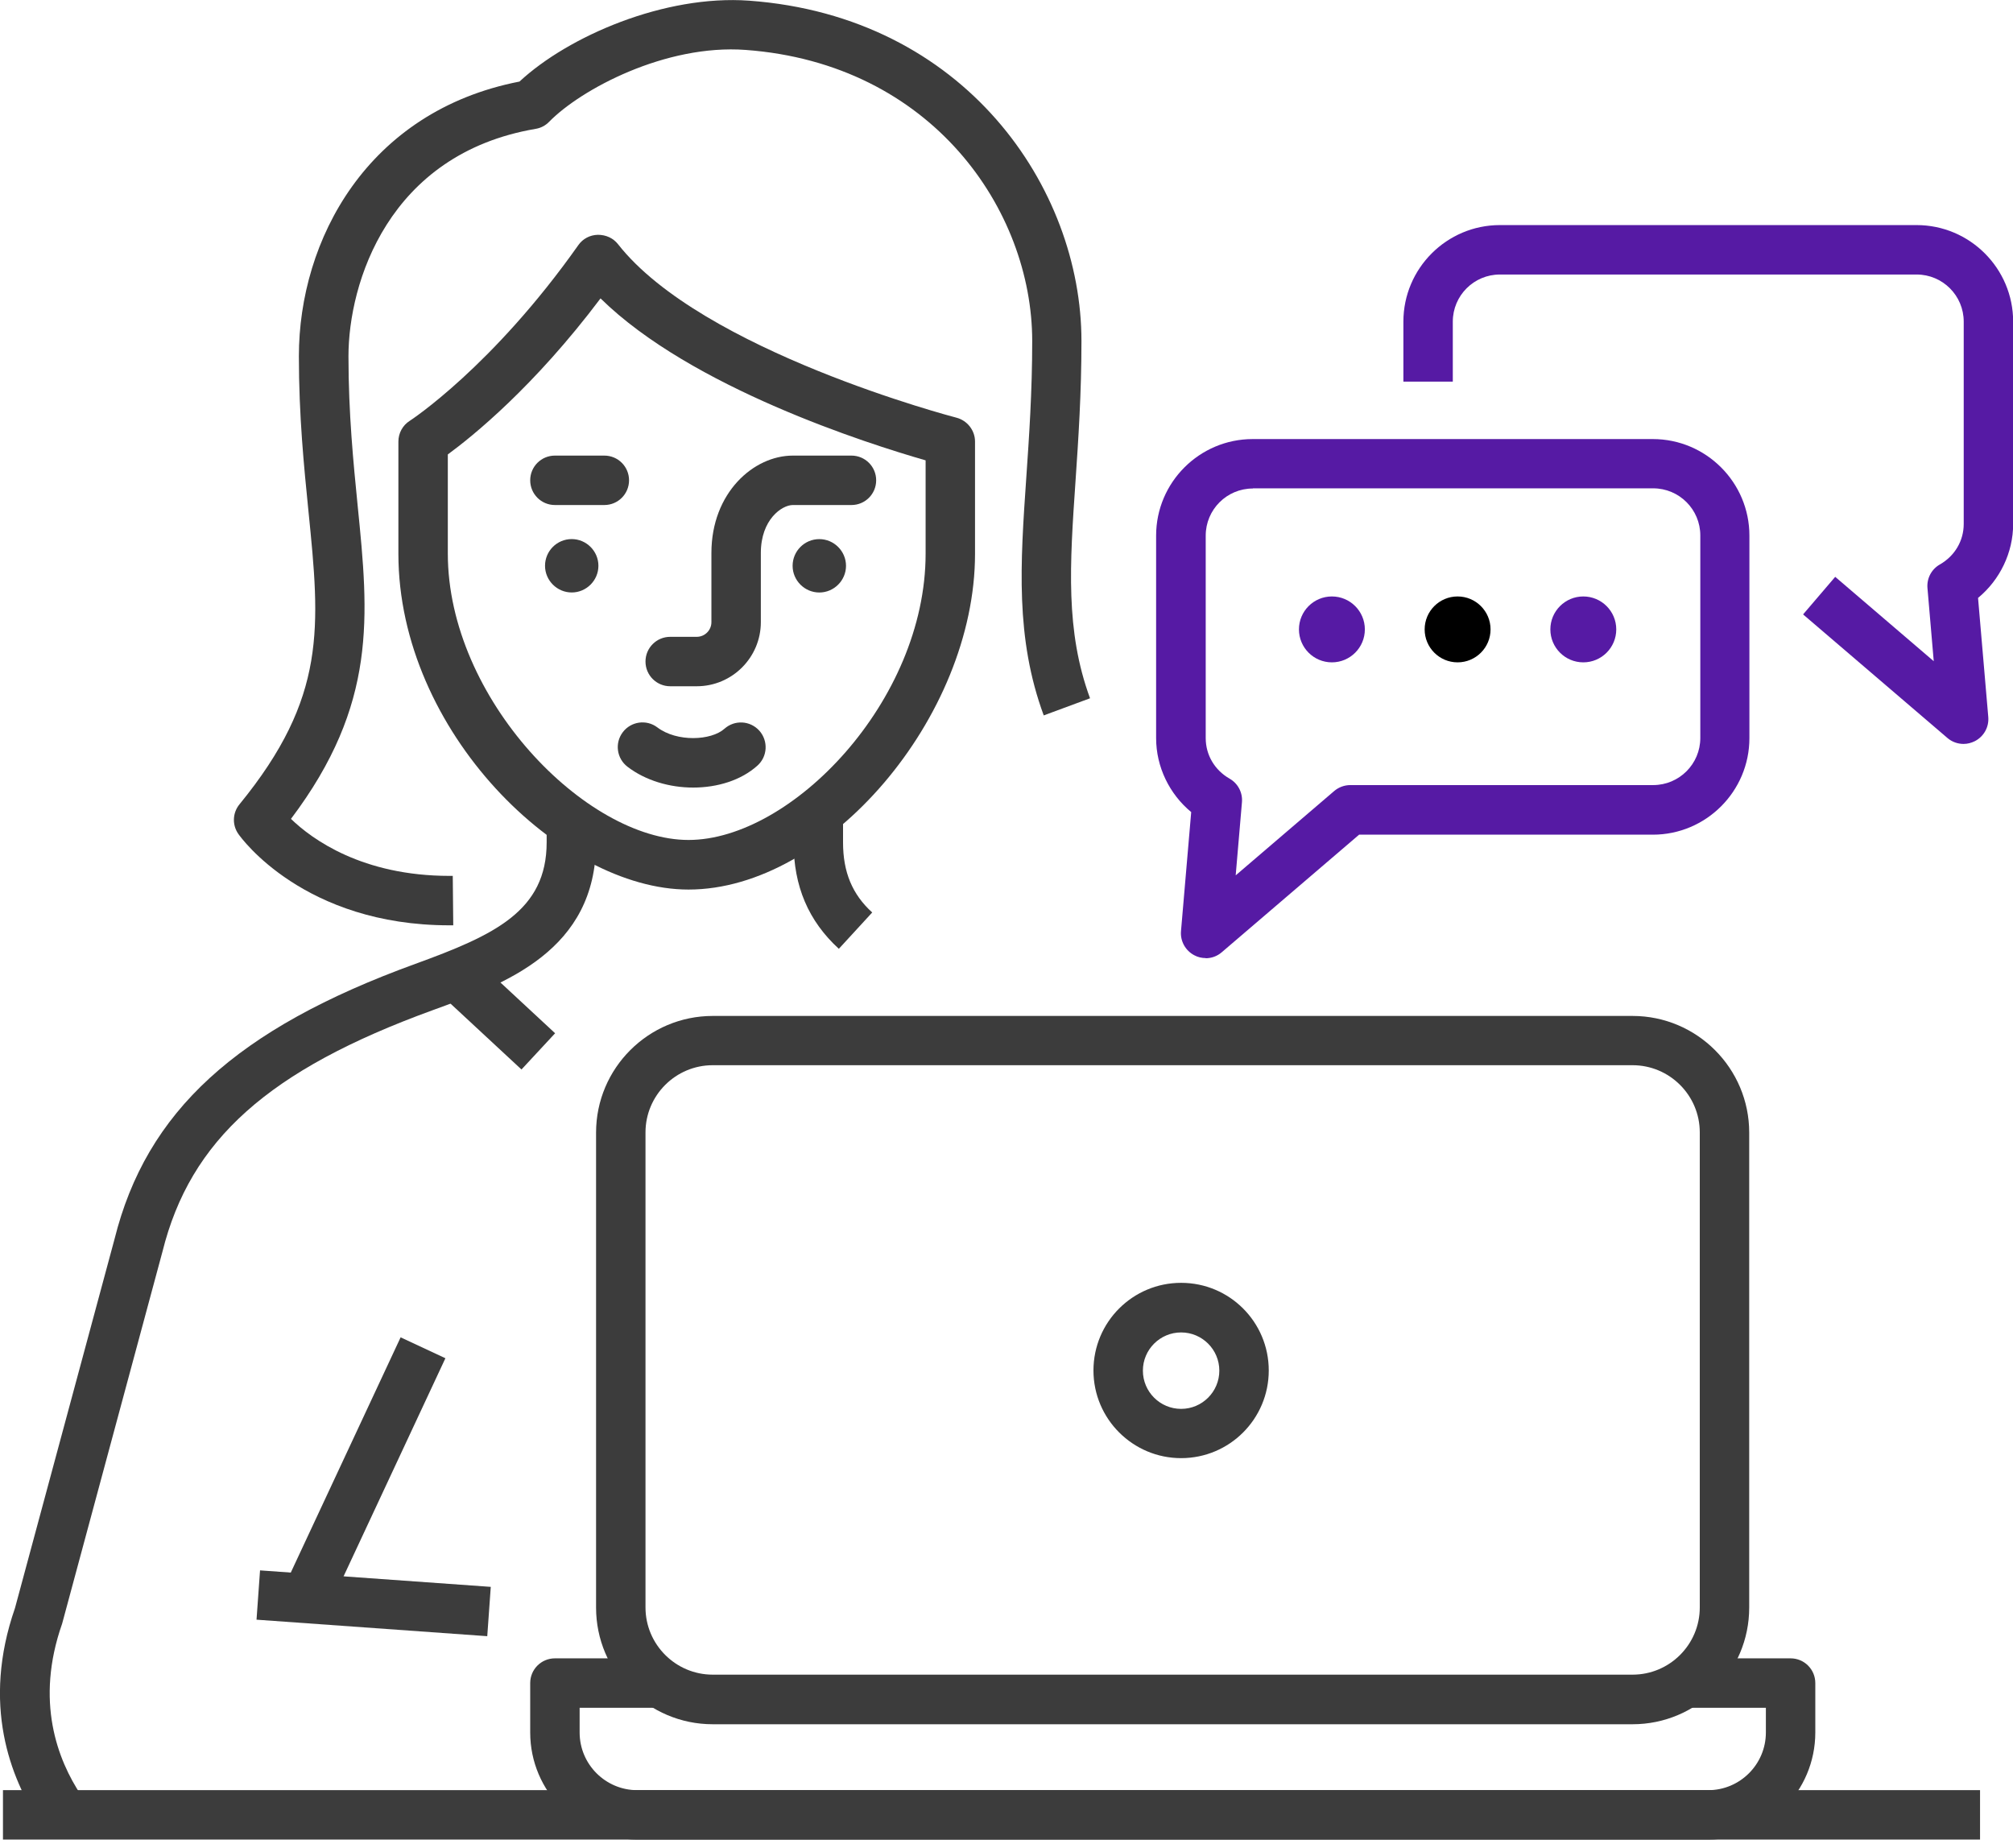 <svg width="110" height="101" viewBox="0 0 110 101" fill="none" xmlns="http://www.w3.org/2000/svg">
<g clip-path="url(#clip0_2077_69246)">
<path d="M108.199 97.818H0.162V100.519H108.199V97.818Z" fill="#3C3C3C"/>
<path d="M2.188 99.602C0.558 97.153 -1.009 93.128 0.819 87.87L6.257 67.712C7.995 60.735 12.91 56.224 22.697 52.668C27.027 51.093 29.872 49.778 29.872 46.024V45.592H32.573V46.024C32.573 51.948 27.612 53.758 23.624 55.207C14.675 58.466 10.398 62.284 8.877 68.397L3.421 88.627C3.421 88.627 3.403 88.69 3.394 88.726C1.908 92.957 3.142 96.162 4.438 98.107L2.188 99.602Z" fill="#3C3C3C"/>
<path d="M45.843 51.85C44.178 50.328 43.367 48.428 43.367 46.034V44.701H46.068V46.034C46.068 47.654 46.572 48.87 47.662 49.86L45.834 51.85H45.843Z" fill="#3C3C3C"/>
<path d="M14.21 85.81L14.018 88.504L26.626 89.406L26.818 86.711L14.21 85.81Z" fill="#3C3C3C"/>
<path d="M64.542 79.677C61.904 79.677 59.752 77.534 59.752 74.887C59.752 72.24 61.895 70.098 64.542 70.098C67.189 70.098 69.331 72.24 69.331 74.887C69.331 77.534 67.189 79.677 64.542 79.677ZM64.542 72.808C63.389 72.808 62.453 73.744 62.453 74.896C62.453 76.049 63.389 76.985 64.542 76.985C65.694 76.985 66.63 76.049 66.63 74.896C66.63 73.744 65.694 72.808 64.542 72.808Z" fill="#3C3C3C"/>
<path d="M89.211 94.218H38.947C35.426 94.218 32.572 91.355 32.572 87.844V61.888C32.572 58.368 35.435 55.514 38.947 55.514H89.211C92.731 55.514 95.585 58.377 95.585 61.888V87.844C95.585 91.364 92.722 94.218 89.211 94.218ZM38.947 58.206C36.921 58.206 35.273 59.853 35.273 61.879V87.835C35.273 89.861 36.921 91.508 38.947 91.508H89.211C91.237 91.508 92.884 89.861 92.884 87.835V61.879C92.884 59.853 91.237 58.206 89.211 58.206H38.947Z" fill="#3C3C3C"/>
<path d="M93.345 100.521H34.825C31.602 100.521 28.973 97.901 28.973 94.669V91.968C28.973 91.22 29.576 90.617 30.323 90.617H36.085V93.318H31.674V94.669C31.674 96.406 33.087 97.82 34.825 97.82H93.345C95.082 97.82 96.496 96.406 96.496 94.669V93.318H92.085V90.617H97.847C98.594 90.617 99.197 91.22 99.197 91.968V94.669C99.197 97.892 96.577 100.521 93.345 100.521Z" fill="#3C3C3C"/>
<path d="M72.781 36.193C73.775 36.193 74.582 35.387 74.582 34.392C74.582 33.398 73.775 32.592 72.781 32.592C71.787 32.592 70.981 33.398 70.981 34.392C70.981 35.387 71.787 36.193 72.781 36.193Z" fill="#561AA4"/>
<path d="M79.65 36.193C80.645 36.193 81.451 35.387 81.451 34.392C81.451 33.398 80.645 32.592 79.65 32.592C78.656 32.592 77.85 33.398 77.85 34.392C77.85 35.387 78.656 36.193 79.65 36.193Z" fill="advertiser-primary"/>
<path d="M86.519 36.193C87.514 36.193 88.32 35.387 88.32 34.392C88.32 33.398 87.514 32.592 86.519 32.592C85.525 32.592 84.719 33.398 84.719 34.392C84.719 35.387 85.525 36.193 86.519 36.193Z" fill="#561AA4"/>
<path d="M26.111 52.54L24.273 54.52L28.496 58.44L30.334 56.46L26.111 52.54Z" fill="#3C3C3C"/>
<path d="M65.886 52.352C65.679 52.352 65.463 52.307 65.264 52.199C64.778 51.947 64.49 51.425 64.535 50.885L65.093 44.375C63.896 43.385 63.176 41.899 63.176 40.333V29.268C63.176 26.36 65.544 23.992 68.452 23.992H90.32C93.228 23.992 95.596 26.36 95.596 29.268V40.333C95.596 43.241 93.228 45.609 90.32 45.609H74.268L66.759 52.037C66.507 52.253 66.201 52.361 65.877 52.361L65.886 52.352ZM68.461 26.693C67.038 26.693 65.886 27.846 65.886 29.268V40.333C65.886 41.251 66.372 42.079 67.191 42.548C67.65 42.809 67.911 43.313 67.866 43.835L67.524 47.832L72.908 43.223C73.151 43.016 73.466 42.899 73.79 42.899H90.338C91.761 42.899 92.913 41.746 92.913 40.324V29.259C92.913 27.837 91.761 26.684 90.338 26.684H68.47L68.461 26.693Z" fill="#561AA4"/>
<path d="M107.298 40.65C106.983 40.65 106.668 40.542 106.416 40.325L98.529 33.573L100.285 31.52L105.669 36.13L105.326 32.133C105.281 31.61 105.542 31.106 106.002 30.845C106.821 30.377 107.307 29.549 107.307 28.631V17.575C107.307 16.152 106.155 15 104.732 15H81.963C80.541 15 79.388 16.152 79.388 17.575V20.852H76.688V17.575C76.688 14.667 79.055 12.299 81.963 12.299H104.732C107.64 12.299 110.008 14.667 110.008 17.575V28.631C110.008 30.197 109.288 31.683 108.09 32.673L108.649 39.182C108.694 39.731 108.405 40.245 107.919 40.497C107.721 40.596 107.514 40.65 107.298 40.65Z" fill="#561AA4"/>
<path d="M24.561 50.562C16.611 50.562 13.172 45.781 13.028 45.574C12.677 45.079 12.704 44.413 13.091 43.945C17.871 38.093 17.493 34.266 16.854 27.919C16.611 25.488 16.332 22.733 16.332 19.465C16.332 13.118 20.068 6.078 28.387 4.457C31.061 1.972 36.319 -0.297 40.937 0.037C52.731 0.901 59.096 10.264 59.096 18.637C59.096 21.5 58.925 24.039 58.772 26.281C58.457 30.863 58.214 34.482 59.565 38.156L57.035 39.092C55.477 34.87 55.756 30.809 56.081 26.101C56.233 23.904 56.405 21.401 56.405 18.637C56.405 11.479 50.922 3.476 40.748 2.728C36.364 2.404 31.745 4.88 30.008 6.654C29.809 6.861 29.548 6.996 29.269 7.041C21.193 8.418 19.042 15.495 19.042 19.465C19.042 22.598 19.312 25.281 19.546 27.649C20.149 33.663 20.626 38.48 15.9 44.746C17.052 45.862 19.798 47.861 24.57 47.861C24.624 47.861 24.678 47.861 24.741 47.861L24.768 50.562C24.705 50.562 24.633 50.562 24.57 50.562H24.561Z" fill="#3C3C3C"/>
<path d="M37.624 48.608C30.638 48.608 21.77 39.965 21.77 30.26V24.129C21.77 23.67 22.004 23.238 22.391 22.995C22.436 22.968 26.91 20.042 31.601 13.397C31.844 13.046 32.24 12.839 32.672 12.83C33.114 12.83 33.51 13.01 33.771 13.343C38.353 19.186 52.128 22.788 52.263 22.823C52.857 22.977 53.28 23.517 53.28 24.129V30.26C53.28 39.182 45.232 48.608 37.624 48.608ZM24.471 24.831V30.251C24.471 38.165 32.006 45.898 37.624 45.898C43.242 45.898 50.58 38.309 50.58 30.251V25.155C47.419 24.246 37.777 21.185 32.816 16.305C29.17 21.149 25.821 23.841 24.471 24.831Z" fill="#3C3C3C"/>
<path d="M38.073 37.499H36.624C35.877 37.499 35.273 36.896 35.273 36.148C35.273 35.401 35.877 34.798 36.624 34.798H38.073C38.515 34.798 38.875 34.438 38.875 33.997V30.215C38.875 26.929 41.179 24.895 43.322 24.895H46.527C47.275 24.895 47.878 25.498 47.878 26.245C47.878 26.992 47.275 27.596 46.527 27.596H43.322C42.728 27.596 41.576 28.388 41.576 30.215V33.997C41.576 35.923 40.009 37.499 38.073 37.499Z" fill="#3C3C3C"/>
<path d="M33.024 27.596H30.323C29.576 27.596 28.973 26.992 28.973 26.245C28.973 25.498 29.576 24.895 30.323 24.895H33.024C33.771 24.895 34.374 25.498 34.374 26.245C34.374 26.992 33.771 27.596 33.024 27.596Z" fill="#3C3C3C"/>
<path d="M31.242 29.457C30.431 29.457 29.783 30.114 29.783 30.916C29.783 31.717 30.44 32.374 31.242 32.374C32.043 32.374 32.7 31.717 32.7 30.916C32.7 30.114 32.043 29.457 31.242 29.457Z" fill="#3C3C3C"/>
<path d="M44.771 29.459C43.961 29.459 43.312 30.116 43.312 30.918C43.312 31.719 43.97 32.376 44.771 32.376C45.572 32.376 46.23 31.719 46.23 30.918C46.23 30.116 45.572 29.459 44.771 29.459Z" fill="#3C3C3C"/>
<path d="M37.876 43.035C36.598 43.035 35.283 42.657 34.293 41.9C33.699 41.45 33.581 40.604 34.032 40.01C34.482 39.415 35.328 39.298 35.922 39.748C36.994 40.559 38.866 40.469 39.587 39.821C40.145 39.325 40.991 39.37 41.495 39.928C41.99 40.487 41.945 41.342 41.387 41.837C40.496 42.639 39.2 43.035 37.876 43.035Z" fill="#3C3C3C"/>
<path d="M21.892 73.075L15.588 86.576L18.035 87.719L24.339 74.218L21.892 73.075Z" fill="#3C3C3C"/>
</g>
<defs>
<clipPath id="clip0_2077_69246">
<rect width="110" height="100.52" fill="white"/>
</clipPath>
</defs>
</svg>
